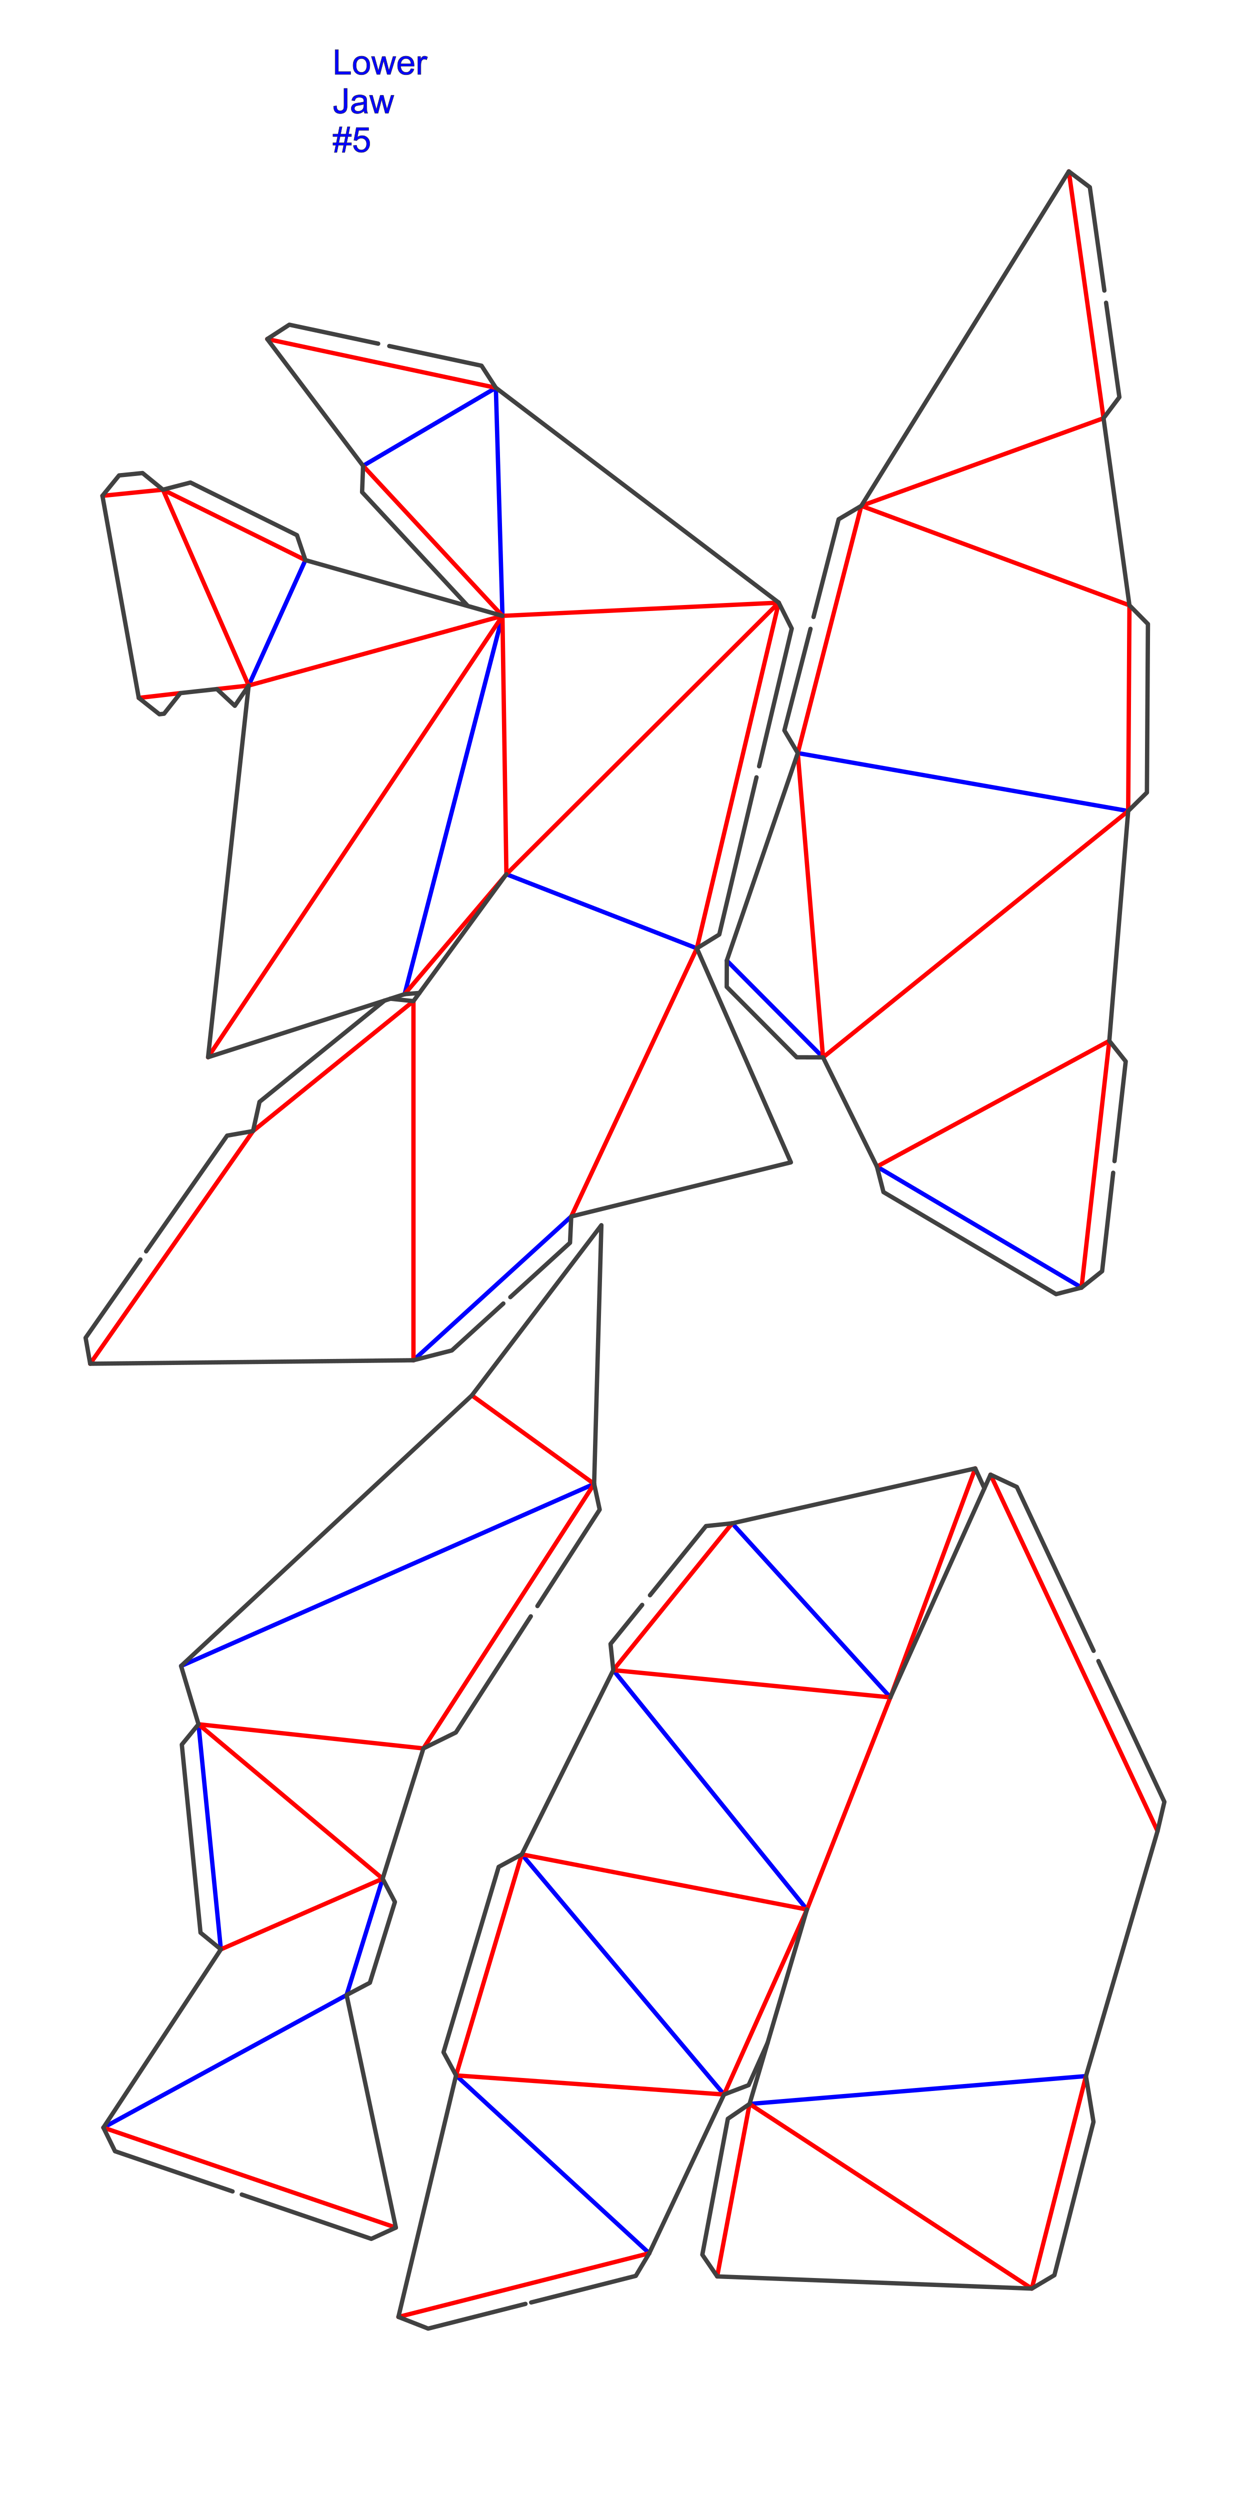 <?xml version="1.0" encoding="utf-8"?>
<!DOCTYPE svg PUBLIC "-//W3C//DTD SVG 1.1//EN" "http://www.w3.org/Graphics/SVG/1.1/DTD/svg11.dtd">
<!-- exported from Silhouette Studio® Business Edition V4.4.920ssbe -->
<svg version="1.1" xmlns="http://www.w3.org/2000/svg" xmlns:xlink="http://www.w3.org/1999/xlink" width="304.8mm" height="609.6mm" viewBox="0 0 304.8 609.6">
<defs>
<path id="path_cf55e895648c0a2c05494e8e7f0311d6" d="M 182.775 513.025 L 264.801 506.235 M 111.203 506.068 L 158.315 549.436 M 127.237 452.169 L 176.548 510.723 M 149.546 407.244 L 196.764 465.61 M 217.107 413.888 L 178.53 371.446 M 177.224 234.226 L 200.691 257.827 M 275.1 197.756 L 194.53 183.631 M 213.829 284.463 L 263.725 313.968 M 88.532 113.59 L 120.912 94.561 L 120.911 94.562 L 122.519 150.173 L 122.519 150.173 L 98.664 242.415 M 60.635 167.164 L 74.47 136.579 M 123.482 213.17 L 169.927 231.242 M 100.817 331.681 L 139.293 296.624 M 144.874 361.831 L 44.154 406.236 M 48.402 420.442 L 53.859 475.33 M 93.306 458.099 L 84.513 486.467 L 84.513 486.467 L 25.218 518.795" fill-rule="evenodd" fill="none" fill-opacity="1" stroke="#0000FF" stroke-opacity="1" stroke-width="1.058" stroke-linecap="round" stroke-linejoin="round"/>
<path id="path_271440fc3aa1eb6447f75f8bd52f8322" d="M 237.806 358.059 L 217.107 413.888 L 217.107 413.888 L 196.764 465.61 L 196.764 465.61 L 176.548 510.723 L 176.548 510.723 L 111.203 506.068 L 111.203 506.068 L 127.237 452.169 L 127.237 452.169 L 196.764 465.61 M 282.256 446.493 L 241.531 359.586 M 264.802 506.235 L 251.593 558.05 L 251.593 558.05 L 182.775 513.025 L 182.775 513.025 L 174.88 555.082 M 217.107 413.888 L 149.547 407.244 L 149.547 407.244 L 178.531 371.446 M 97.151 564.961 L 158.315 549.436 M 210.02 123.35 L 275.404 147.598 L 275.404 147.598 L 275.1 197.756 L 275.1 197.756 L 200.691 257.828 L 200.691 257.827 L 194.53 183.631 L 194.53 183.631 L 210.02 123.35 L 210.02 123.35 L 269.087 101.972 L 269.087 101.972 L 260.621 41.797 M 213.829 284.463 L 270.493 253.801 L 270.493 253.801 L 263.725 313.968 M 120.912 94.561 L 65.169 82.669 M 52.887 168.025 L 60.635 167.164 L 60.635 167.164 L 122.519 150.173 L 122.519 150.173 L 189.892 146.954 L 189.892 146.954 L 169.927 231.242 L 169.927 231.242 L 139.293 296.624 M 88.531 113.59 L 122.519 150.173 L 122.519 150.173 L 123.482 213.17 L 123.482 213.17 L 98.665 242.415 M 33.839 170.178 L 43.989 169.005 M 74.471 136.579 L 39.729 119.405 L 39.729 119.405 L 24.977 120.899 M 60.635 167.164 L 39.729 119.405 M 50.735 257.789 L 122.519 150.173 M 123.482 213.17 L 189.892 146.954 M 21.99 332.53 L 61.705 275.795 L 61.705 275.795 L 100.818 244.113 L 100.818 244.113 L 100.818 331.682 M 115.066 340.253 L 144.874 361.831 L 144.874 361.831 L 103.244 426.334 L 103.244 426.334 L 48.402 420.442 L 48.402 420.442 L 93.306 458.099 L 93.306 458.099 L 53.859 475.331 M 25.218 518.795 L 96.526 543.175" fill-rule="evenodd" fill="none" fill-opacity="1" stroke="#FF0000" stroke-opacity="1" stroke-width="1.058" stroke-linecap="round" stroke-linejoin="round"/>
<path id="path_e0348f4b568c993e1fdd79d199186a86" d="M 217.107 413.888 L 241.531 359.585 L 241.531 359.585 L 247.948 362.587 L 247.948 362.587 L 266.666 402.532" fill-rule="evenodd" fill="none" fill-opacity="1" stroke="#414141" stroke-opacity="1" stroke-width="1.058" stroke-linecap="round" stroke-linejoin="round"/>
<path id="path_a07da087047f038ef9a8d1a2ba547950" d="M 267.84 405.036 L 283.925 439.363 L 282.256 446.493 L 264.801 506.235 L 266.636 517.404 L 257.11 554.774 L 251.593 558.05 L 174.88 555.082 L 174.88 555.082 L 171.258 549.785 L 177.479 516.646 L 182.775 513.024 L 196.764 465.61" fill-rule="evenodd" fill="none" fill-opacity="1" stroke="#414141" stroke-opacity="1" stroke-width="1.058" stroke-linecap="round" stroke-linejoin="round"/>
<path id="path_55aae679dfb9bee6e77bf936dfe16d7e" d="M 187.183 498.085 L 182.544 508.438 L 182.543 508.438 L 176.548 510.722 L 176.548 510.722 L 158.315 549.436 L 158.315 549.436 L 155.034 554.949 L 129.518 561.426" fill-rule="evenodd" fill="none" fill-opacity="1" stroke="#414141" stroke-opacity="1" stroke-width="1.058" stroke-linecap="round" stroke-linejoin="round"/>
<path id="path_bfbe4c29f79b3b9e4d9cc9d70e55256d" d="M 128.132 561.778 L 104.396 567.803 L 97.151 564.961 L 111.203 506.068 L 111.203 506.068 L 108.148 500.426 L 108.147 500.426 L 121.594 455.223 L 121.595 455.223 L 127.237 452.168 L 149.546 407.244 L 148.875 400.863 L 156.586 391.339" fill-rule="evenodd" fill="none" fill-opacity="1" stroke="#414141" stroke-opacity="1" stroke-width="1.058" stroke-linecap="round" stroke-linejoin="round"/>
<path id="path_3fe46ec46c6d8950f2d3dd9482fa03d8" d="M 158.494 388.983 L 172.149 372.117 L 172.149 372.117 L 178.531 371.445 L 178.531 371.445 L 237.806 358.059 L 240.034 362.913" fill-rule="evenodd" fill="none" fill-opacity="1" stroke="#414141" stroke-opacity="1" stroke-width="1.058" stroke-linecap="round" stroke-linejoin="round"/>
<path id="path_005efa4370f8b69c028baef00a2e251b" d="M 269.708 73.823 L 272.948 96.847 L 272.948 96.847 L 269.087 101.972 L 275.404 147.598 L 275.403 147.598 L 279.913 152.162 L 279.664 193.246 L 279.664 193.246 L 275.1 197.756 L 275.1 197.756 L 270.493 253.801 L 270.493 253.801 L 274.495 258.817 L 274.495 258.817 L 271.76 283.128" fill-rule="evenodd" fill="none" fill-opacity="1" stroke="#414141" stroke-opacity="1" stroke-width="1.058" stroke-linecap="round" stroke-linejoin="round"/>
<path id="path_3ec0e39d95793b0d7f777b146417240c" d="M 271.441 285.964 L 268.74 309.966 L 263.725 313.967 L 263.724 313.967 L 257.51 315.563 L 257.51 315.563 L 215.425 290.677 L 215.425 290.677 L 213.829 284.463 L 213.829 284.463 L 200.691 257.827 L 200.691 257.827 L 194.274 257.809 L 194.274 257.809 L 177.205 240.641 L 177.224 234.225 L 194.53 183.631 L 194.53 183.631 L 191.265 178.107 L 191.265 178.107 L 197.629 153.34" fill-rule="evenodd" fill="none" fill-opacity="1" stroke="#414141" stroke-opacity="1" stroke-width="1.058" stroke-linecap="round" stroke-linejoin="round"/>
<path id="path_6e92b4e352821c56f787d8acebe31443" d="M 198.375 150.438 L 204.496 126.615 L 204.497 126.615 L 210.02 123.35 L 210.02 123.35 L 260.621 41.796 L 260.62 41.797 L 265.745 45.657 L 265.745 45.657 L 269.29 70.85" fill-rule="evenodd" fill="none" fill-opacity="1" stroke="#414141" stroke-opacity="1" stroke-width="1.058" stroke-linecap="round" stroke-linejoin="round"/>
<path id="path_e290114b59a9d18fff78646934032e2b" d="M 102.279 242.119 L 98.664 242.415 L 98.664 242.415 L 50.735 257.788 L 50.735 257.788 L 60.635 167.164 L 60.635 167.164 L 57.261 172.103 L 57.261 172.104 L 52.887 168.024 L 52.887 168.024 L 43.989 169.005 L 43.989 169.005 L 40.003 174.033 L 40.003 174.033 L 38.866 174.164 L 38.867 174.164 L 33.839 170.177 L 33.839 170.177 L 24.977 120.899 L 24.976 120.899 L 29.033 115.928 L 29.033 115.928 L 34.758 115.348 L 34.758 115.348 L 39.729 119.405 L 46.438 117.66 L 72.414 130.501 L 72.414 130.501 L 74.47 136.579 L 74.47 136.579 L 122.519 150.173 L 114.086 147.761 L 114.086 147.761 L 88.296 120.001 L 88.296 120.001 L 88.532 113.589 L 88.531 113.59 L 65.168 82.669 L 65.168 82.669 L 70.552 79.179 L 70.552 79.178 L 92.211 83.799" fill-rule="evenodd" fill="none" fill-opacity="1" stroke="#414141" stroke-opacity="1" stroke-width="1.058" stroke-linecap="round" stroke-linejoin="round"/>
<path id="path_4c8ecee57e3759410778ca3ce226361c" d="M 94.926 84.378 L 117.421 89.178 L 120.912 94.561 L 120.912 94.561 L 189.892 146.953 L 189.892 146.953 L 193.058 153.269 L 193.058 153.269 L 185.105 186.845" fill-rule="evenodd" fill="none" fill-opacity="1" stroke="#414141" stroke-opacity="1" stroke-width="1.058" stroke-linecap="round" stroke-linejoin="round"/>
<path id="path_bd7b8a7a3b3ec58c5df2dd56a16eaa47" d="M 184.465 189.548 L 175.387 227.873 L 175.387 227.873 L 169.927 231.242 L 169.927 231.242 L 192.851 283.426 L 192.851 283.426 L 139.293 296.623 L 139.293 296.623 L 138.995 303.033 L 138.995 303.033 L 124.442 316.293" fill-rule="evenodd" fill="none" fill-opacity="1" stroke="#414141" stroke-opacity="1" stroke-width="1.058" stroke-linecap="round" stroke-linejoin="round"/>
<path id="path_99761c3d88b0e5307006cf630d50e489" d="M 122.731 317.853 L 110.176 329.292 L 110.176 329.292 L 100.818 331.681 L 100.817 331.681 L 21.99 332.53 L 20.875 326.211 L 20.875 326.211 L 34.238 307.122" fill-rule="evenodd" fill="none" fill-opacity="1" stroke="#414141" stroke-opacity="1" stroke-width="1.058" stroke-linecap="round" stroke-linejoin="round"/>
<path id="path_9f457c3d76e61b69717827deed6e4485" d="M 35.635 305.126 L 55.386 276.91 L 55.386 276.91 L 61.705 275.795 L 61.705 275.795 L 63.279 268.68 L 63.279 268.68 L 93.767 243.985" fill-rule="evenodd" fill="none" fill-opacity="1" stroke="#414141" stroke-opacity="1" stroke-width="1.058" stroke-linecap="round" stroke-linejoin="round"/>
<path id="path_42d3b4db4cc5abf6358621109b9b7082" d="M 95.205 243.524 L 100.818 244.113 L 100.817 244.113 L 123.482 213.17" fill-rule="evenodd" fill="none" fill-opacity="1" stroke="#414141" stroke-opacity="1" stroke-width="1.058" stroke-linecap="round" stroke-linejoin="round"/>
<path id="path_255e1633bf9c6188e85f38aff02cab21" d="M 56.708 534.356 L 28.043 524.555 L 25.218 518.794 L 53.859 475.33 L 53.859 475.33 L 48.895 471.264 L 48.896 471.264 L 44.336 425.405 L 48.402 420.442 L 48.402 420.442 L 44.154 406.235 L 44.154 406.235 L 115.066 340.253 L 146.641 298.752 L 144.874 361.831 L 144.874 361.831 L 146.225 368.103 L 146.226 368.103 L 131.049 391.619" fill-rule="evenodd" fill="none" fill-opacity="1" stroke="#414141" stroke-opacity="1" stroke-width="1.058" stroke-linecap="round" stroke-linejoin="round"/>
<path id="path_a589614a06b69bd08f3e433e015e5202" d="M 129.428 394.13 L 111.154 422.445 L 103.244 426.334 L 103.244 426.334 L 93.306 458.099 L 96.296 463.776 L 90.19 483.476 L 90.19 483.476 L 84.513 486.467 L 96.526 543.175 L 96.526 543.175 L 90.535 545.921 L 90.535 545.921 L 58.952 535.123" fill-rule="evenodd" fill="none" fill-opacity="1" stroke="#414141" stroke-opacity="1" stroke-width="1.058" stroke-linecap="round" stroke-linejoin="round"/>
<path id="path_671183a3b8da97819f0d05ce046a70d4" d="M 81.717 18.156 L 81.717 12.096 L 82.519 12.096 L 82.519 17.441 L 85.504 17.441 L 85.504 18.156 L 81.717 18.156 Z" fill-rule="evenodd" fill="#0000FF" fill-opacity="1" stroke="#404040" stroke-opacity="1" stroke-width="0.1" stroke-linecap="round" stroke-linejoin="round"/>
<path id="path_7e9a39d046d6261afb7e0474a08e0477" d="M 86.087 15.961 C 86.087 15.148 86.313 14.546 86.765 14.154 C 87.143 13.829 87.603 13.667 88.146 13.667 C 88.749 13.667 89.243 13.864 89.626 14.26 C 90.009 14.655 90.201 15.202 90.201 15.899 C 90.201 16.464 90.116 16.908 89.946 17.232 C 89.777 17.556 89.53 17.808 89.206 17.987 C 88.882 18.166 88.529 18.255 88.146 18.255 C 87.531 18.255 87.035 18.058 86.656 17.664 C 86.277 17.27 86.087 16.702 86.087 15.961 Z M 86.852 15.961 C 86.852 16.523 86.975 16.944 87.22 17.224 C 87.465 17.504 87.774 17.644 88.146 17.644 C 88.515 17.644 88.823 17.503 89.068 17.222 C 89.313 16.941 89.436 16.512 89.436 15.936 C 89.436 15.393 89.312 14.982 89.066 14.702 C 88.819 14.422 88.512 14.283 88.146 14.283 C 87.774 14.283 87.465 14.422 87.22 14.7 C 86.975 14.979 86.852 15.399 86.852 15.961 Z" fill-rule="evenodd" fill="#0000FF" fill-opacity="1" stroke="#404040" stroke-opacity="1" stroke-width="0.1" stroke-linecap="round" stroke-linejoin="round"/>
<path id="path_6627af2219d43ee23db346c6aed04559" d="M 91.883 18.156 L 90.54 13.766 L 91.309 13.766 L 92.007 16.3 L 92.268 17.243 C 92.279 17.196 92.354 16.894 92.495 16.337 L 93.194 13.766 L 93.958 13.766 L 94.616 16.312 L 94.835 17.152 L 95.087 16.304 L 95.839 13.766 L 96.563 13.766 L 95.19 18.156 L 94.417 18.156 L 93.719 15.527 L 93.549 14.779 L 92.66 18.156 L 91.883 18.156 Z" fill-rule="evenodd" fill="#0000FF" fill-opacity="1" stroke="#404040" stroke-opacity="1" stroke-width="0.1" stroke-linecap="round" stroke-linejoin="round"/>
<path id="path_ac96cfaf8794e76ef911f81dce958fca" d="M 100.193 16.742 L 100.962 16.837 C 100.84 17.287 100.616 17.635 100.288 17.883 C 99.96 18.131 99.541 18.255 99.031 18.255 C 98.389 18.255 97.88 18.058 97.503 17.662 C 97.127 17.267 96.939 16.712 96.939 15.998 C 96.939 15.26 97.129 14.686 97.51 14.278 C 97.89 13.871 98.383 13.667 98.99 13.667 C 99.577 13.667 100.056 13.866 100.428 14.266 C 100.8 14.666 100.986 15.228 100.986 15.953 C 100.986 15.997 100.985 16.063 100.982 16.151 L 97.708 16.151 C 97.736 16.634 97.872 17.003 98.117 17.259 C 98.363 17.515 98.669 17.644 99.035 17.644 C 99.308 17.644 99.541 17.572 99.734 17.429 C 99.927 17.285 100.08 17.057 100.193 16.742 Z M 97.749 15.539 L 100.201 15.539 C 100.168 15.17 100.074 14.893 99.92 14.708 C 99.683 14.422 99.375 14.278 98.998 14.278 C 98.656 14.278 98.369 14.393 98.136 14.622 C 97.903 14.85 97.774 15.156 97.749 15.539 Z" fill-rule="evenodd" fill="#0000FF" fill-opacity="1" stroke="#404040" stroke-opacity="1" stroke-width="0.1" stroke-linecap="round" stroke-linejoin="round"/>
<path id="path_4c0efa58c13fef66b9055b677fefc7a5" d="M 101.888 18.156 L 101.888 13.766 L 102.557 13.766 L 102.557 14.431 C 102.728 14.12 102.886 13.915 103.031 13.815 C 103.175 13.716 103.335 13.667 103.508 13.667 C 103.759 13.667 104.014 13.747 104.273 13.906 L 104.017 14.597 C 103.835 14.489 103.653 14.436 103.471 14.436 C 103.308 14.436 103.162 14.484 103.033 14.582 C 102.903 14.68 102.811 14.816 102.756 14.99 C 102.673 15.254 102.632 15.543 102.632 15.858 L 102.632 18.156 L 101.888 18.156 Z" fill-rule="evenodd" fill="#0000FF" fill-opacity="1" stroke="#404040" stroke-opacity="1" stroke-width="0.1" stroke-linecap="round" stroke-linejoin="round"/>
<path id="path_be84ed9af52e15d9a1bd165211b21ead" d="M 81.341 25.895 L 82.065 25.796 C 82.084 26.259 82.171 26.576 82.325 26.747 C 82.479 26.918 82.693 27.003 82.966 27.003 C 83.167 27.003 83.341 26.957 83.487 26.865 C 83.633 26.772 83.733 26.647 83.789 26.489 C 83.844 26.33 83.871 26.077 83.871 25.73 L 83.871 21.554 L 84.673 21.554 L 84.673 25.684 C 84.673 26.192 84.612 26.584 84.489 26.863 C 84.367 27.141 84.172 27.353 83.906 27.499 C 83.64 27.645 83.328 27.718 82.97 27.718 C 82.438 27.718 82.031 27.565 81.748 27.26 C 81.466 26.954 81.33 26.499 81.341 25.895 Z" fill-rule="evenodd" fill="#0000FF" fill-opacity="1" stroke="#404040" stroke-opacity="1" stroke-width="0.1" stroke-linecap="round" stroke-linejoin="round"/>
<path id="path_4519696f1ee200b2b9f96a30c91e5690" d="M 88.754 27.074 C 88.478 27.308 88.213 27.473 87.958 27.57 C 87.703 27.666 87.429 27.714 87.137 27.714 C 86.655 27.714 86.284 27.596 86.025 27.361 C 85.766 27.125 85.637 26.824 85.637 26.458 C 85.637 26.243 85.685 26.046 85.783 25.868 C 85.881 25.691 86.009 25.548 86.168 25.441 C 86.326 25.333 86.505 25.252 86.703 25.197 C 86.849 25.158 87.07 25.121 87.365 25.085 C 87.965 25.013 88.408 24.928 88.692 24.829 C 88.694 24.727 88.696 24.662 88.696 24.634 C 88.696 24.331 88.626 24.118 88.485 23.994 C 88.295 23.825 88.012 23.741 87.637 23.741 C 87.287 23.741 87.029 23.803 86.862 23.925 C 86.696 24.048 86.572 24.265 86.492 24.577 L 85.765 24.477 C 85.831 24.166 85.94 23.914 86.091 23.723 C 86.243 23.531 86.462 23.384 86.749 23.28 C 87.035 23.177 87.367 23.125 87.745 23.125 C 88.12 23.125 88.424 23.17 88.659 23.258 C 88.893 23.346 89.065 23.457 89.175 23.591 C 89.286 23.724 89.363 23.893 89.407 24.097 C 89.432 24.224 89.444 24.452 89.444 24.783 L 89.444 25.775 C 89.444 26.467 89.46 26.905 89.492 27.088 C 89.523 27.271 89.586 27.447 89.68 27.615 L 88.902 27.615 C 88.825 27.461 88.776 27.28 88.754 27.074 Z M 88.692 25.412 C 88.422 25.522 88.016 25.616 87.476 25.693 C 87.17 25.737 86.954 25.786 86.827 25.842 C 86.7 25.897 86.603 25.977 86.534 26.083 C 86.465 26.189 86.43 26.307 86.43 26.437 C 86.43 26.635 86.505 26.801 86.656 26.933 C 86.806 27.065 87.026 27.131 87.315 27.131 C 87.602 27.131 87.857 27.069 88.08 26.943 C 88.303 26.818 88.467 26.646 88.572 26.429 C 88.652 26.26 88.692 26.012 88.692 25.684 L 88.692 25.412 Z" fill-rule="evenodd" fill="#0000FF" fill-opacity="1" stroke="#404040" stroke-opacity="1" stroke-width="0.1" stroke-linecap="round" stroke-linejoin="round"/>
<path id="path_3ff150e0d26db1fc5f9154a422367b23" d="M 91.408 27.615 L 90.064 23.225 L 90.833 23.225 L 91.532 25.759 L 91.792 26.701 C 91.803 26.655 91.879 26.353 92.02 25.796 L 92.718 23.225 L 93.483 23.225 L 94.14 25.771 L 94.359 26.61 L 94.612 25.763 L 95.364 23.225 L 96.088 23.225 L 94.715 27.615 L 93.942 27.615 L 93.243 24.986 L 93.074 24.238 L 92.185 27.615 L 91.408 27.615 Z" fill-rule="evenodd" fill="#0000FF" fill-opacity="1" stroke="#404040" stroke-opacity="1" stroke-width="0.1" stroke-linecap="round" stroke-linejoin="round"/>
<path id="path_4ceff37cc7ce50cf726a8543f3a50c28" d="M 81.523 37.177 L 81.883 35.416 L 81.184 35.416 L 81.184 34.8 L 82.007 34.8 L 82.313 33.299 L 81.184 33.299 L 81.184 32.683 L 82.437 32.683 L 82.796 30.91 L 83.417 30.91 L 83.057 32.683 L 84.359 32.683 L 84.719 30.91 L 85.343 30.91 L 84.983 32.683 L 85.699 32.683 L 85.699 33.299 L 84.859 33.299 L 84.549 34.8 L 85.699 34.8 L 85.699 35.416 L 84.425 35.416 L 84.066 37.177 L 83.445 37.177 L 83.801 35.416 L 82.503 35.416 L 82.143 37.177 L 81.523 37.177 Z M 82.627 34.8 L 83.925 34.8 L 84.235 33.299 L 82.933 33.299 L 82.627 34.8 Z" fill-rule="evenodd" fill="#0000FF" fill-opacity="1" stroke="#404040" stroke-opacity="1" stroke-width="0.1" stroke-linecap="round" stroke-linejoin="round"/>
<path id="path_2c95ba7d1ae24f12ce2f0d3b3e2ca367" d="M 86.157 35.486 L 86.939 35.42 C 86.997 35.801 87.131 36.087 87.342 36.278 C 87.553 36.47 87.807 36.565 88.105 36.565 C 88.463 36.565 88.766 36.43 89.014 36.16 C 89.262 35.89 89.386 35.532 89.386 35.085 C 89.386 34.661 89.267 34.326 89.029 34.081 C 88.79 33.836 88.478 33.713 88.092 33.713 C 87.852 33.713 87.636 33.767 87.443 33.876 C 87.25 33.985 87.099 34.126 86.988 34.3 L 86.29 34.209 L 86.877 31.096 L 89.891 31.096 L 89.891 31.807 L 87.472 31.807 L 87.145 33.436 C 87.509 33.182 87.891 33.056 88.291 33.056 C 88.82 33.056 89.266 33.239 89.63 33.605 C 89.994 33.972 90.176 34.443 90.176 35.019 C 90.176 35.568 90.016 36.042 89.696 36.441 C 89.308 36.932 88.777 37.177 88.105 37.177 C 87.553 37.177 87.103 37.023 86.755 36.714 C 86.406 36.406 86.207 35.996 86.157 35.486 Z" fill-rule="evenodd" fill="#0000FF" fill-opacity="1" stroke="#404040" stroke-opacity="1" stroke-width="0.1" stroke-linecap="round" stroke-linejoin="round"/>
</defs>
<g>
<use xlink:href="#path_cf55e895648c0a2c05494e8e7f0311d6"/>
</g>
<g>
<use xlink:href="#path_271440fc3aa1eb6447f75f8bd52f8322"/>
</g>
<g>
<use xlink:href="#path_e0348f4b568c993e1fdd79d199186a86"/>
</g>
<g>
<use xlink:href="#path_a07da087047f038ef9a8d1a2ba547950"/>
</g>
<g>
<use xlink:href="#path_55aae679dfb9bee6e77bf936dfe16d7e"/>
</g>
<g>
<use xlink:href="#path_bfbe4c29f79b3b9e4d9cc9d70e55256d"/>
</g>
<g>
<use xlink:href="#path_3fe46ec46c6d8950f2d3dd9482fa03d8"/>
</g>
<g>
<use xlink:href="#path_005efa4370f8b69c028baef00a2e251b"/>
</g>
<g>
<use xlink:href="#path_3ec0e39d95793b0d7f777b146417240c"/>
</g>
<g>
<use xlink:href="#path_6e92b4e352821c56f787d8acebe31443"/>
</g>
<g>
<use xlink:href="#path_e290114b59a9d18fff78646934032e2b"/>
</g>
<g>
<use xlink:href="#path_4c8ecee57e3759410778ca3ce226361c"/>
</g>
<g>
<use xlink:href="#path_bd7b8a7a3b3ec58c5df2dd56a16eaa47"/>
</g>
<g>
<use xlink:href="#path_99761c3d88b0e5307006cf630d50e489"/>
</g>
<g>
<use xlink:href="#path_9f457c3d76e61b69717827deed6e4485"/>
</g>
<g>
<use xlink:href="#path_42d3b4db4cc5abf6358621109b9b7082"/>
</g>
<g>
<use xlink:href="#path_255e1633bf9c6188e85f38aff02cab21"/>
</g>
<g>
<use xlink:href="#path_a589614a06b69bd08f3e433e015e5202"/>
</g>
<g>
<g>
<use xlink:href="#path_671183a3b8da97819f0d05ce046a70d4"/>
</g>
<g>
<use xlink:href="#path_7e9a39d046d6261afb7e0474a08e0477"/>
</g>
<g>
<use xlink:href="#path_6627af2219d43ee23db346c6aed04559"/>
</g>
<g>
<use xlink:href="#path_ac96cfaf8794e76ef911f81dce958fca"/>
</g>
<g>
<use xlink:href="#path_4c0efa58c13fef66b9055b677fefc7a5"/>
</g>
<g>
<use xlink:href="#path_be84ed9af52e15d9a1bd165211b21ead"/>
</g>
<g>
<use xlink:href="#path_4519696f1ee200b2b9f96a30c91e5690"/>
</g>
<g>
<use xlink:href="#path_3ff150e0d26db1fc5f9154a422367b23"/>
</g>
<g>
<use xlink:href="#path_4ceff37cc7ce50cf726a8543f3a50c28"/>
</g>
<g>
<use xlink:href="#path_2c95ba7d1ae24f12ce2f0d3b3e2ca367"/>
</g>
</g>
</svg>
